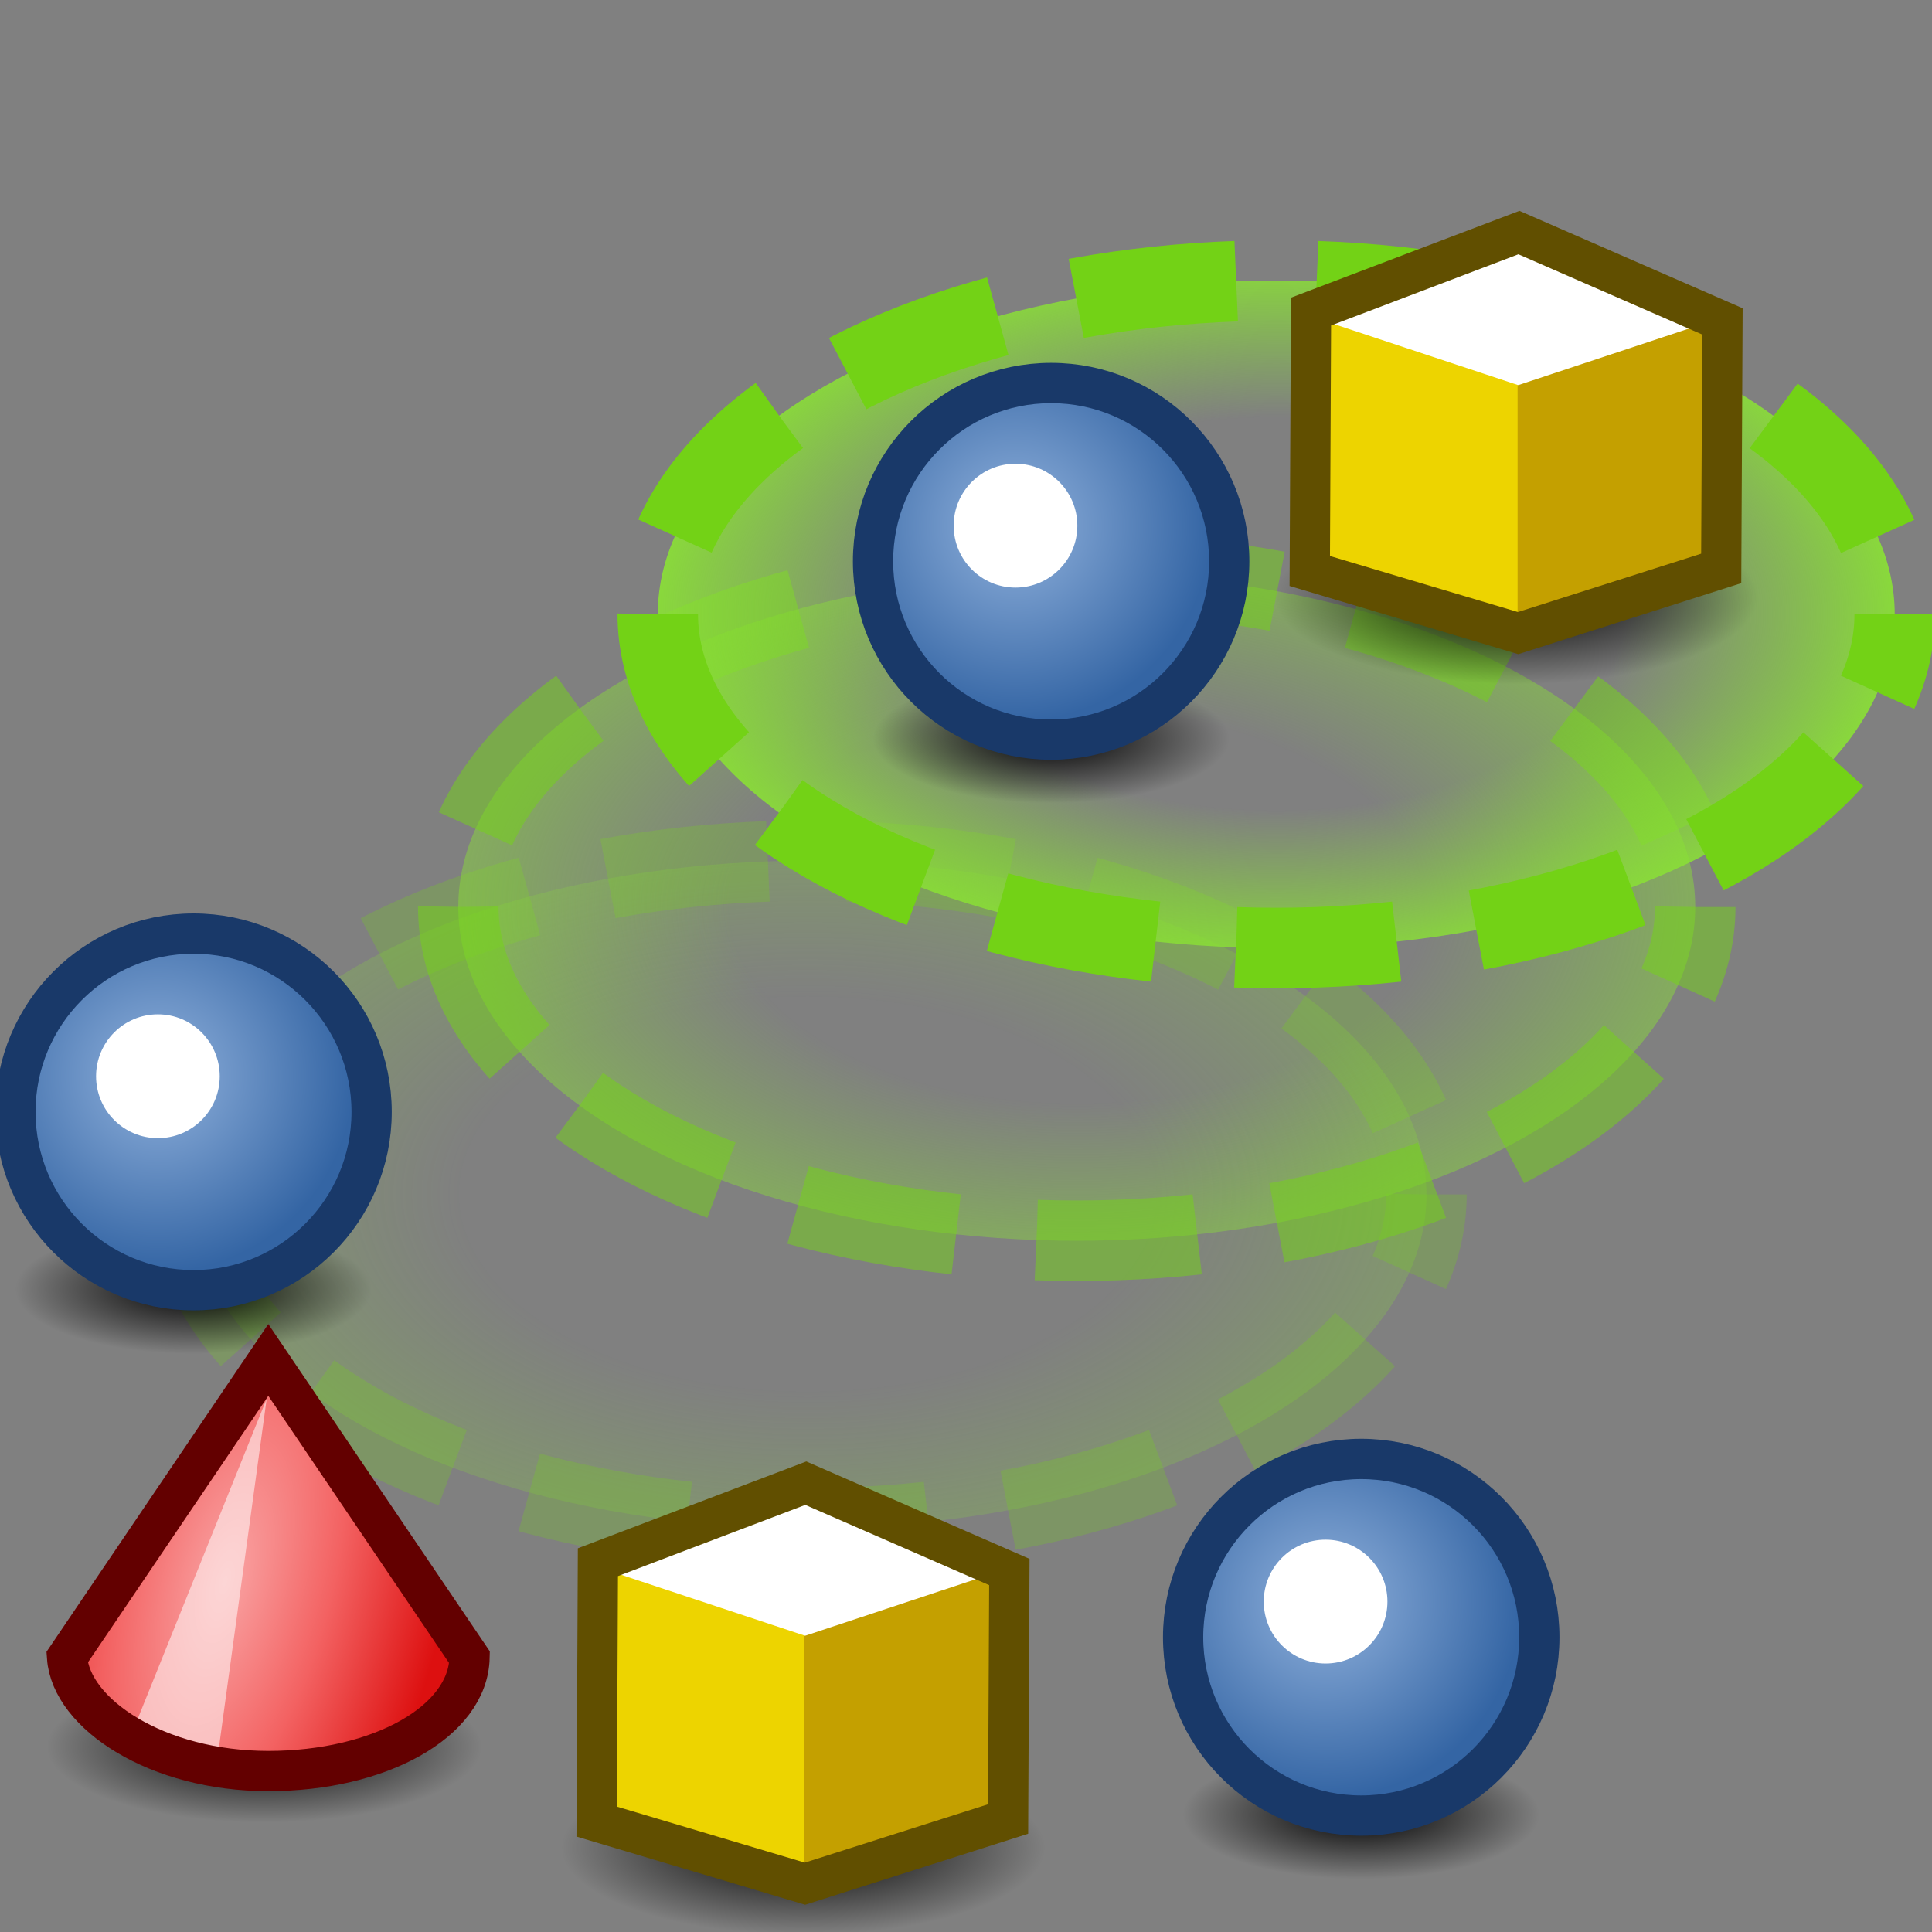 <?xml version="1.0" encoding="UTF-8" standalone="no"?>
<!-- Created with Inkscape (http://www.inkscape.org/) -->

<svg
   width="48.0px"
   height="48.0px"
   viewBox="0 0 48.0 48.0"
   version="1.1"
   id="SVGRoot"
   sodipodi:docname="layoutbrushmove.svg"
   inkscape:version="1.1 (c68e22c387, 2021-05-23)"
   xmlns:inkscape="http://www.inkscape.org/namespaces/inkscape"
   xmlns:sodipodi="http://sodipodi.sourceforge.net/DTD/sodipodi-0.dtd"
   xmlns:xlink="http://www.w3.org/1999/xlink"
   xmlns="http://www.w3.org/2000/svg"
   xmlns:svg="http://www.w3.org/2000/svg">
  <rect x="0" y="0" width="48.0" height="48.0" fill="#808080" stroke="none"/>
  <sodipodi:namedview
     id="namedview1246"
     pagecolor="#ffffff"
     bordercolor="#666666"
     borderopacity="1.0"
     inkscape:pageshadow="2"
     inkscape:pageopacity="0.0"
     inkscape:pagecheckerboard="0"
     inkscape:document-units="px"
     showgrid="true"
     inkscape:zoom="15.126536"
     inkscape:cx="25.947778"
     inkscape:cy="23.303419"
     inkscape:window-width="2560"
     inkscape:window-height="1377"
     inkscape:window-x="-8"
     inkscape:window-y="-8"
     inkscape:window-maximized="1"
     inkscape:current-layer="layer1"
     inkscape:snap-global="false">
    <inkscape:grid
       type="xygrid"
       id="grid1309" />
  </sodipodi:namedview>
  <defs
     id="defs1241">
    <linearGradient
       inkscape:collect="always"
       id="linearGradient10802">
      <stop
         style="stop-color:#8ae234;stop-opacity:0"
         offset="0"
         id="stop10798" />
      <stop
         style="stop-color:#8ae234;stop-opacity:0"
         offset="0.534"
         id="stop11126" />
      <stop
         style="stop-color:#8ae234;stop-opacity:1"
         offset="1"
         id="stop10800" />
    </linearGradient>
    <linearGradient
       inkscape:collect="always"
       id="linearGradient6759">
      <stop
         style="stop-color:#f9a4a4;stop-opacity:1"
         offset="0"
         id="stop6755" />
      <stop
         style="stop-color:#f36262;stop-opacity:1"
         offset="0.48"
         id="stop7271" />
      <stop
         style="stop-color:#dd1010;stop-opacity:1"
         offset="1"
         id="stop6757" />
    </linearGradient>
    <linearGradient
       inkscape:collect="always"
       id="linearGradient2326">
      <stop
         style="stop-color:#000000;stop-opacity:1;"
         offset="0"
         id="stop2322" />
      <stop
         style="stop-color:#000000;stop-opacity:0;"
         offset="1"
         id="stop2324" />
    </linearGradient>
    <linearGradient
       inkscape:collect="always"
       id="linearGradient1604">
      <stop
         style="stop-color:#90b1dc;stop-opacity:1"
         offset="0"
         id="stop1600" />
      <stop
         style="stop-color:#3465a4;stop-opacity:1"
         offset="1"
         id="stop1602" />
    </linearGradient>
    <radialGradient
       inkscape:collect="always"
       xlink:href="#linearGradient1604"
       id="radialGradient1606"
       cx="8"
       cy="36"
       fx="8"
       fy="36"
       r="5.5"
       gradientUnits="userSpaceOnUse" />
    <radialGradient
       inkscape:collect="always"
       xlink:href="#linearGradient2326"
       id="radialGradient2328"
       cx="9"
       cy="41.974"
       fx="9"
       fy="41.974"
       r="5"
       gradientTransform="matrix(1,0,0,0.361,0,26.824)"
       gradientUnits="userSpaceOnUse" />
    <radialGradient
       inkscape:collect="always"
       xlink:href="#linearGradient2326"
       id="radialGradient2328-6"
       cx="9"
       cy="41.974"
       fx="9"
       fy="41.974"
       r="5"
       gradientTransform="matrix(1.201,0,0,0.433,15.183,22.292)"
       gradientUnits="userSpaceOnUse" />
    <radialGradient
       inkscape:collect="always"
       xlink:href="#linearGradient10802"
       id="radialGradient10804"
       cx="24.481"
       cy="23.036"
       fx="24.481"
       fy="23.036"
       r="21.428"
       gradientTransform="matrix(0.752,0,0,0.426,13.293,5.437)"
       gradientUnits="userSpaceOnUse" />
    <radialGradient
       inkscape:collect="always"
       xlink:href="#linearGradient10802"
       id="radialGradient12768"
       gradientUnits="userSpaceOnUse"
       gradientTransform="matrix(0.752,0,0,0.426,8.337,12.71)"
       cx="24.481"
       cy="23.036"
       fx="24.481"
       fy="23.036"
       r="21.428" />
    <radialGradient
       inkscape:collect="always"
       xlink:href="#linearGradient10802"
       id="radialGradient12772"
       gradientUnits="userSpaceOnUse"
       gradientTransform="matrix(0.752,0,0,0.426,1.66,19.852)"
       cx="24.481"
       cy="23.036"
       fx="24.481"
       fy="23.036"
       r="21.428" />
    <radialGradient
       inkscape:collect="always"
       xlink:href="#linearGradient2326"
       id="radialGradient13700"
       gradientUnits="userSpaceOnUse"
       gradientTransform="matrix(1,0,0,0.361,0,26.824)"
       cx="9"
       cy="41.974"
       fx="9"
       fy="41.974"
       r="5" />
    <radialGradient
       inkscape:collect="always"
       xlink:href="#linearGradient1604"
       id="radialGradient13702"
       gradientUnits="userSpaceOnUse"
       cx="8"
       cy="36"
       fx="8"
       fy="36"
       r="5.5" />
    <radialGradient
       inkscape:collect="always"
       xlink:href="#linearGradient2326"
       id="radialGradient13712"
       gradientUnits="userSpaceOnUse"
       gradientTransform="matrix(1,0,0,0.361,0,26.824)"
       cx="9"
       cy="41.974"
       fx="9"
       fy="41.974"
       r="5" />
    <radialGradient
       inkscape:collect="always"
       xlink:href="#linearGradient1604"
       id="radialGradient13714"
       gradientUnits="userSpaceOnUse"
       cx="8"
       cy="36"
       fx="8"
       fy="36"
       r="5.5" />
    <radialGradient
       inkscape:collect="always"
       xlink:href="#linearGradient2326"
       id="radialGradient13886"
       gradientUnits="userSpaceOnUse"
       gradientTransform="matrix(1.079,0,0,0.376,30.681,26.127)"
       cx="9"
       cy="41.974"
       fx="9"
       fy="41.974"
       r="5" />
    <radialGradient
       inkscape:collect="always"
       xlink:href="#linearGradient6759"
       id="radialGradient13888"
       gradientUnits="userSpaceOnUse"
       gradientTransform="matrix(0.972,0.225,-0.586,2.314,21.532,-52.422)"
       cx="39.58"
       cy="35.14"
       fx="39.58"
       fy="35.14"
       r="5.506" />
    <radialGradient
       inkscape:collect="always"
       xlink:href="#linearGradient2326"
       id="radialGradient13982"
       gradientUnits="userSpaceOnUse"
       gradientTransform="matrix(1.201,0,0,0.433,15.183,22.292)"
       cx="9"
       cy="41.974"
       fx="9"
       fy="41.974"
       r="5" />
  </defs>
  <g
     inkscape:label="Layer 1"
     inkscape:groupmode="layer"
     id="layer1">
    <ellipse
       style="color:#000000;overflow:visible;opacity:0.253;fill:url(#radialGradient12772);fill-opacity:1;stroke:#73d216;stroke-width:2;stroke-linecap:butt;stroke-miterlimit:4;stroke-dasharray:4, 2;stroke-dashoffset:20;stroke-opacity:1;stop-color:#000000"
       id="ellipse12770"
       cx="20.074"
       cy="29.676"
       rx="15.366"
       ry="8.292" />
    <ellipse
       style="color:#000000;overflow:visible;opacity:0.503;fill:url(#radialGradient12768);fill-opacity:1;stroke:#73d216;stroke-width:2;stroke-linecap:butt;stroke-miterlimit:4;stroke-dasharray:4, 2;stroke-dashoffset:20;stroke-opacity:1;stop-color:#000000"
       id="ellipse12766"
       cx="26.752"
       cy="22.534"
       rx="15.366"
       ry="8.292" />
    <ellipse
       style="color:#000000;overflow:visible;opacity:1;fill:url(#radialGradient10804);fill-opacity:1;stroke:#73d216;stroke-width:2;stroke-linecap:butt;stroke-miterlimit:4;stroke-dasharray:4, 2;stroke-dashoffset:20;stroke-opacity:1;stop-color:#000000"
       id="path9198"
       cx="31.708"
       cy="15.261"
       rx="15.366"
       ry="8.292" />
    <g
       id="g2333"
       transform="matrix(0.885,0,0,0.886,-3.157,-5.157)"
       style="stroke-width:1.13">
      <ellipse
         style="color:#000000;overflow:visible;opacity:1;fill:url(#radialGradient2328);fill-opacity:1;stroke:none;stroke-width:1.13;stroke-linecap:round;stroke-miterlimit:4;stroke-dasharray:none;stroke-opacity:1;stop-color:#000000"
         id="circle2276"
         cx="9"
         cy="41.974"
         rx="5"
         ry="1.805" />
      <circle
         style="color:#000000;overflow:visible;opacity:1;fill:url(#radialGradient1606);fill-opacity:1;stroke:#193969;stroke-width:1.13;stroke-linecap:round;stroke-miterlimit:4;stroke-dasharray:none;stroke-opacity:1;stop-color:#000000"
         id="path1356"
         cx="9"
         cy="37"
         r="5" />
      <circle
         style="color:#000000;overflow:visible;opacity:1;fill:#ffffff;fill-opacity:1;stroke:none;stroke-width:1.13;stroke-linecap:round;stroke-miterlimit:4;stroke-dasharray:none;stop-color:#000000"
         id="path1916"
         cx="8"
         cy="36"
         r="1.736" />
    </g>
    <g
       id="g5454"
       transform="translate(11.684,-25.633)">
      <ellipse
         style="color:#000000;overflow:visible;fill:url(#radialGradient2328-6);fill-opacity:1;stroke:none;stroke-width:1;stroke-linecap:round;stroke-miterlimit:4;stroke-dasharray:none;stroke-opacity:1;stop-color:#000000"
         id="circle2276-6"
         cx="25.99"
         cy="40.484"
         rx="6.004"
         ry="2.167" />
      <path
         style="fill:#ffffff;fill-rule:evenodd;stroke:none;stroke-width:1px;stroke-linecap:butt;stroke-linejoin:miter;stroke-opacity:1"
         d="m 20.888,33.374 -0.031,6.445 5.176,1.543 5.046,-1.607 0.031,-6.137 -5.057,-2.207 z"
         id="path2368"
         sodipodi:nodetypes="ccccccc" />
      <path
         style="fill:#edd400;fill-rule:evenodd;stroke:none;stroke-width:1px;stroke-linecap:butt;stroke-linejoin:miter;stroke-opacity:1"
         d="m 20.888,33.496 5.163,1.711 1e-6,6.262 -5.194,-1.588 z"
         id="path2669"
         sodipodi:nodetypes="ccccc" />
      <path
         style="fill:#c4a000;fill-rule:evenodd;stroke:none;stroke-width:1px;stroke-linecap:butt;stroke-linejoin:miter;stroke-opacity:1"
         d="m 31.183,33.496 -5.163,1.711 -1e-6,6.262 5.194,-1.588 z"
         id="path4645"
         sodipodi:nodetypes="ccccc" />
      <path
         style="fill:none;fill-rule:evenodd;stroke:#614f00;stroke-width:1px;stroke-linecap:butt;stroke-linejoin:miter;stroke-opacity:1"
         d="m 20.888,33.374 -0.031,6.445 5.176,1.543 5.046,-1.607 0.031,-6.137 -5.057,-2.207 z"
         id="path4803"
         sodipodi:nodetypes="ccccccc" />
    </g>
    <g
       id="g13698"
       transform="matrix(0.885,0,0,0.886,18.15,-18.836)"
       style="stroke-width:1.13">
      <ellipse
         style="color:#000000;overflow:visible;opacity:1;fill:url(#radialGradient13700);fill-opacity:1;stroke:none;stroke-width:1.13;stroke-linecap:round;stroke-miterlimit:4;stroke-dasharray:none;stroke-opacity:1;stop-color:#000000"
         id="ellipse13692"
         cx="9"
         cy="41.974"
         rx="5"
         ry="1.805" />
      <circle
         style="color:#000000;overflow:visible;opacity:1;fill:url(#radialGradient13702);fill-opacity:1;stroke:#193969;stroke-width:1.13;stroke-linecap:round;stroke-miterlimit:4;stroke-dasharray:none;stroke-opacity:1;stop-color:#000000"
         id="circle13694"
         cx="9"
         cy="37"
         r="5" />
      <circle
         style="color:#000000;overflow:visible;opacity:1;fill:#ffffff;fill-opacity:1;stroke:none;stroke-width:1.13;stroke-linecap:round;stroke-miterlimit:4;stroke-dasharray:none;stop-color:#000000"
         id="circle13696"
         cx="8"
         cy="36"
         r="1.736" />
    </g>
    <g
       id="g13710"
       transform="matrix(0.885,0,0,0.886,25.854,7.895)"
       style="stroke-width:1.13">
      <ellipse
         style="color:#000000;overflow:visible;opacity:1;fill:url(#radialGradient13712);fill-opacity:1;stroke:none;stroke-width:1.13;stroke-linecap:round;stroke-miterlimit:4;stroke-dasharray:none;stroke-opacity:1;stop-color:#000000"
         id="ellipse13704"
         cx="9"
         cy="41.974"
         rx="5"
         ry="1.805" />
      <circle
         style="color:#000000;overflow:visible;opacity:1;fill:url(#radialGradient13714);fill-opacity:1;stroke:#193969;stroke-width:1.13;stroke-linecap:round;stroke-miterlimit:4;stroke-dasharray:none;stroke-opacity:1;stop-color:#000000"
         id="circle13706"
         cx="9"
         cy="37"
         r="5" />
      <circle
         style="color:#000000;overflow:visible;opacity:1;fill:#ffffff;fill-opacity:1;stroke:none;stroke-width:1.13;stroke-linecap:round;stroke-miterlimit:4;stroke-dasharray:none;stop-color:#000000"
         id="circle13708"
         cx="8"
         cy="36"
         r="1.736" />
    </g>
    <g
       id="g13884"
       transform="translate(-33.825,1.49)">
      <ellipse
         style="color:#000000;overflow:visible;fill:url(#radialGradient13886);fill-opacity:1;stroke:none;stroke-width:1;stroke-linecap:round;stroke-miterlimit:4;stroke-dasharray:none;stroke-opacity:1;stop-color:#000000"
         id="ellipse13876"
         cx="40.393"
         cy="41.92"
         rx="5.395"
         ry="1.881" />
      <path
         id="path13878"
         style="overflow:visible;fill:url(#radialGradient13888);fill-opacity:1;stroke:none;stroke-width:1;stroke-linecap:round;stop-color:#000000"
         d="m 45.491,39.686 c -0.033,1.599 -2.239,2.825 -5,2.825 -2.761,0 -4.901,-1.415 -5,-2.825 l 5,-7.388 z"
         sodipodi:nodetypes="csccc" />
      <path
         style="fill:#ffffff;fill-opacity:0.54;fill-rule:evenodd;stroke:none;stroke-width:1px;stroke-linecap:butt;stroke-linejoin:miter;stroke-opacity:1"
         d="m 40.451,33.26 -3.195,7.93 0.725,1.007 1.285,-0.283 z"
         id="path13880" />
      <path
         id="path13882"
         style="overflow:visible;fill:none;fill-opacity:1;stroke:#630000;stroke-width:1;stroke-linecap:round;stop-color:#000000"
         d="m 45.491,39.686 c -0.033,1.599 -2.239,2.825 -5,2.825 -2.761,0 -4.901,-1.415 -5,-2.825 l 5,-7.388 z"
         sodipodi:nodetypes="csccc" />
    </g>
    <g
       id="g13980"
       transform="translate(-6.033,5.438)">
      <ellipse
         style="color:#000000;overflow:visible;fill:url(#radialGradient13982);fill-opacity:1;stroke:none;stroke-width:1;stroke-linecap:round;stroke-miterlimit:4;stroke-dasharray:none;stroke-opacity:1;stop-color:#000000"
         id="ellipse13970"
         cx="25.99"
         cy="40.484"
         rx="6.004"
         ry="2.167" />
      <path
         style="fill:#ffffff;fill-rule:evenodd;stroke:none;stroke-width:1px;stroke-linecap:butt;stroke-linejoin:miter;stroke-opacity:1"
         d="m 20.888,33.374 -0.031,6.445 5.176,1.543 5.046,-1.607 0.031,-6.137 -5.057,-2.207 z"
         id="path13972"
         sodipodi:nodetypes="ccccccc" />
      <path
         style="fill:#edd400;fill-rule:evenodd;stroke:none;stroke-width:1px;stroke-linecap:butt;stroke-linejoin:miter;stroke-opacity:1"
         d="m 20.888,33.496 5.163,1.711 1e-6,6.262 -5.194,-1.588 z"
         id="path13974"
         sodipodi:nodetypes="ccccc" />
      <path
         style="fill:#c4a000;fill-rule:evenodd;stroke:none;stroke-width:1px;stroke-linecap:butt;stroke-linejoin:miter;stroke-opacity:1"
         d="m 31.183,33.496 -5.163,1.711 -1e-6,6.262 5.194,-1.588 z"
         id="path13976"
         sodipodi:nodetypes="ccccc" />
      <path
         style="fill:none;fill-rule:evenodd;stroke:#614f00;stroke-width:1px;stroke-linecap:butt;stroke-linejoin:miter;stroke-opacity:1"
         d="m 20.888,33.374 -0.031,6.445 5.176,1.543 5.046,-1.607 0.031,-6.137 -5.057,-2.207 z"
         id="path13978"
         sodipodi:nodetypes="ccccccc" />
    </g>
  </g>
</svg>
